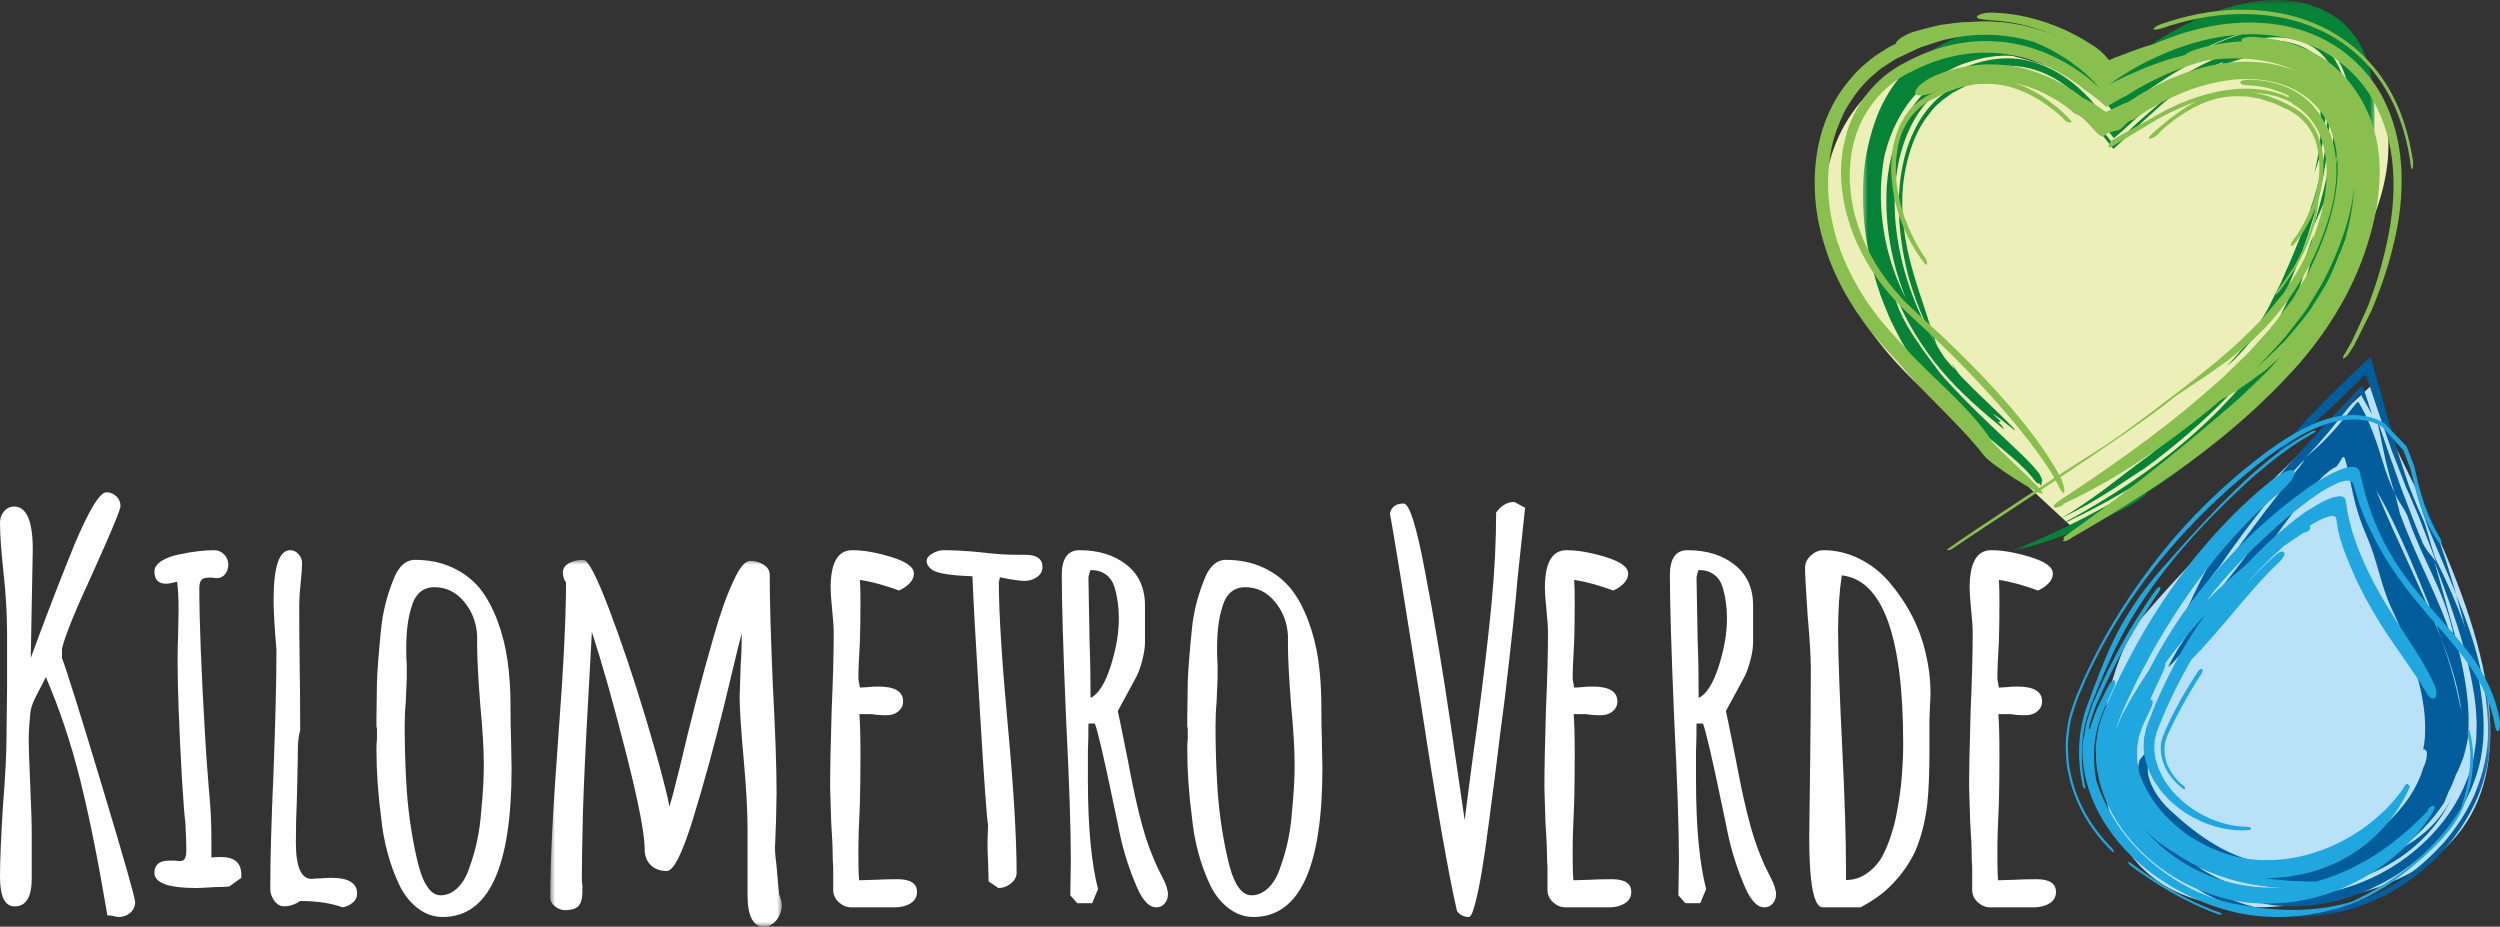 <?xml version="1.0" encoding="UTF-8"?>
<svg width="259px" height="96px" viewBox="0 0 259 96" version="1.1" xmlns="http://www.w3.org/2000/svg" xmlns:xlink="http://www.w3.org/1999/xlink">
    <rect x="0" y="0" width="259" height="96" fill="#333333" stroke="none"/>
    <title>Group</title>
    <defs>
        <polygon id="path-1" points="0 0 53 0 53 57 0 57"></polygon>
        <polygon id="path-3" points="0 0 33.849 0 33.849 24.214 0 24.214"></polygon>
        <polygon id="path-5" points="0 0 24 0 24 38 0 38"></polygon>
    </defs>
    <g id="Homepage" stroke="none" stroke-width="1" fill="none" fill-rule="evenodd">
        <g transform="translate(-222, -5410)" id="Group">
            <g transform="translate(222, 5410)">
                <g id="Group-5" transform="translate(189, 3)">
                    <path d="M11.096,38.139 C-11.073,18.576 4.6,-0.772 18.114,2.448 C30.451,5.387 30.757,8.315 30.757,8.315 C30.757,8.315 35.363,-2.043 49.07,0.362 C60.701,2.405 69.05,21.837 26.199,52.099" id="Fill-1" fill="#EDEFB8"></path>
                    <path d="M57.001,36.618 C53.583,38.972 92.064,87.786 46.725,90.925 C23.292,92.546 27.543,67.351 33.037,60.849 C40.937,51.5 57.001,36.618 57.001,36.618" id="Fill-3" fill="#B9E2F9"></path>
                </g>
                <g id="Group-15" transform="translate(193, 0)">
                    <g id="Group-8">
                        <mask id="mask-2" fill="white">
                            <use xlink:href="#path-1"></use>
                        </mask>
                        <g id="Clip-7"></g>
                        <path d="M32.51,6.758 C35.134,5.058 37.947,3.699 40.834,3.159 C42.788,2.859 44.861,2.982 46.498,3.893 C48.172,4.751 49.239,6.424 49.815,8.22 C50.377,10.036 50.482,11.967 50.436,13.727 C50.436,14.609 50.348,15.458 50.313,16.263 C50.239,17.06 50.17,17.815 50.104,18.528 C50.447,16.656 50.751,14.75 50.727,12.836 C50.721,10.935 50.475,9.011 49.763,7.315 C49.078,5.605 47.783,4.269 46.184,3.567 C44.558,2.907 42.683,2.812 40.834,3.159 C42.606,2.893 43.589,3.057 43.941,3.088 C44.295,3.125 44.035,3.088 43.268,2.994 C42.493,2.976 41.177,2.976 39.482,3.419 C37.792,3.846 35.749,4.695 33.614,6.009 C33.439,6.164 33.012,6.411 32.51,6.758 M30.425,8.754 L29.935,9.063 L29.365,9.484 L28.252,10.291 C27.52,10.823 26.811,11.415 26.15,11.875 L26.081,11.823 C25.698,11.297 25.293,10.788 24.878,10.299 C24.615,9.965 24.316,9.678 24.011,9.375 C23.861,9.218 23.703,9.086 23.521,8.944 C23.374,8.832 23.224,8.718 23.075,8.603 C20.932,6.614 18.156,5.184 15.112,5.142 C16.625,5.353 18.089,5.75 19.471,6.516 C20.156,6.901 20.843,7.316 21.507,7.823 C21.853,8.047 22.163,8.35 22.501,8.615 C22.673,8.745 22.829,8.899 22.992,9.05 C23.185,9.228 23.377,9.407 23.573,9.586 L22.828,8.934 C22.616,8.736 22.375,8.584 22.153,8.405 C21.712,8.039 21.222,7.769 20.757,7.453 C19.79,6.916 18.799,6.426 17.752,6.163 C15.675,5.571 13.454,5.658 11.352,6.301 C10.839,6.49 10.287,6.608 9.79,6.858 L8.286,7.593 C7.776,7.832 7.339,8.203 6.851,8.512 C6.397,8.86 5.995,9.279 5.555,9.673 C3.948,11.388 2.855,13.633 2.259,16.027 C1.666,18.955 1.749,22.027 2.359,25.021 C2.816,27.126 3.528,29.116 4.46,30.947 C2.965,27.281 2.247,23.296 2.466,19.392 C2.597,17.44 3.007,15.514 3.716,13.733 C4.424,11.956 5.478,10.318 6.881,9.123 C9.734,6.876 13.398,5.561 16.735,6.203 C18.397,6.526 19.946,7.265 21.316,8.273 C21.666,8.505 21.978,8.813 22.31,9.074 C22.629,9.375 22.89,9.594 23.405,10.138 C24.288,11.105 25.183,12.249 26.024,13.372 L26.124,13.372 L26.238,13.27 L26.468,13.064 L26.93,12.649 L27.866,11.809 C28.51,11.21 29.085,10.776 29.711,10.239 L30.174,9.85 L30.403,9.66 L30.577,9.539 L31.268,9.049 C31.724,8.713 32.197,8.408 32.672,8.116 C34.563,6.924 36.554,5.94 38.567,5.314 C40.563,4.674 42.626,4.483 44.281,4.879 C45.123,5.056 45.799,5.438 46.359,5.916 C46.904,6.411 47.388,6.987 47.694,7.792 C47.242,6.459 46.456,5.454 45.185,4.869 C43.943,4.233 42.257,4.138 40.565,4.356 C37.134,4.84 33.635,6.535 30.425,8.754 M17.475,49.373 C16.941,48.731 16.184,48.01 15.361,47.298 C14.492,46.564 13.642,45.845 12.8,45.132 C11.047,43.657 9.26,42.119 7.546,40.304 C6.896,39.578 6.27,38.837 5.698,38.037 C5.119,37.252 4.662,36.447 4.158,35.653 C3.691,34.84 3.283,33.993 2.86,33.164 C2.503,32.295 2.121,31.441 1.81,30.552 C0.589,26.992 -0.154,23.172 0.027,18.952 C0.094,16.866 0.516,14.827 1.162,12.862 C1.804,10.894 2.872,8.989 4.37,7.357 L4.959,6.761 C5.172,6.581 5.402,6.413 5.623,6.238 C6.07,5.904 6.529,5.519 6.975,5.303 C7.887,4.812 8.734,4.238 9.767,3.89 C11.703,3.024 13.997,2.628 16.253,2.78 C18.522,2.928 20.737,3.706 22.643,4.864 C23.124,5.151 23.596,5.451 24.033,5.795 C24.254,5.963 24.487,6.119 24.698,6.3 L25.274,6.792 C25.578,7.074 25.897,7.397 26.166,7.74 C26.185,7.769 26.207,7.803 26.23,7.842 C26.26,7.94 26.312,7.832 26.359,7.814 C26.41,7.774 26.463,7.731 26.517,7.685 C26.626,7.59 26.744,7.479 26.841,7.361 C27.04,7.122 27.251,6.806 27.072,6.616 C27.703,6.155 28.332,5.695 28.957,5.238 C29.793,4.658 30.633,4.092 31.514,3.588 C33.253,2.551 35.089,1.673 37.034,1.028 C38.973,0.386 41.028,-0.045 43.194,0.004 C45.34,0.023 47.678,0.718 49.563,2.227 C51.137,3.519 52.106,5.45 52.529,7.292 C52.968,9.154 52.988,10.96 53,12.688 C53.003,15.5 52.388,18.17 51.563,20.671 C50.719,23.174 49.726,25.564 48.735,27.932 C48.557,28.637 48.137,30.146 47.862,30.68 C46.031,33.78 44.246,36.829 42.088,39.457 C39.992,42.141 37.728,44.664 35.148,46.831 C33.115,48.526 31.481,49.757 29.337,51.057 C29.268,51.394 28.738,51.682 28.157,52.102 C27.332,52.588 24.546,54.009 21.759,55.087 C18.977,56.198 16.228,56.981 15.663,57 C15.553,56.997 16.74,56.547 18.469,55.776 C20.211,55.006 22.529,53.899 24.779,52.641 C27.044,51.417 29.218,50.01 30.805,48.933 C32.362,47.8 33.35,47.031 33.237,47.026 C32.993,47.092 30.221,49.115 27.194,50.862 C24.188,52.643 20.962,54.188 20.407,54.38 C31.278,48.59 36.759,42.856 39.585,39.496 C42.356,36.026 42.769,34.891 42.331,35.547 C42.21,35.703 42.05,35.982 41.789,36.318 C41.527,36.65 41.2,37.063 40.82,37.544 C40.432,38.015 40.041,38.602 39.521,39.159 C39.01,39.725 38.455,40.339 37.87,40.988 C35.461,43.524 32.24,46.297 29.235,48.487 C27.276,49.696 24.634,51.732 20.577,53.666 C21.745,53.009 23.435,51.856 24.933,50.757 C26.421,49.621 27.763,48.597 28.248,48.226 C28.833,47.792 29.337,47.42 29.78,47.09 C30.196,46.739 30.558,46.434 30.883,46.158 C31.516,45.6 32.016,45.197 32.497,44.729 C32.984,44.267 33.497,43.804 34.216,43.207 C34.937,42.612 35.787,41.791 37.042,40.728 C38.998,38.87 41.382,36.035 43.115,32.956 C44.731,29.88 45.91,26.476 46.678,24.314 C46.434,25.511 45.98,27.521 45.286,29.617 C44.58,31.673 43.611,33.787 42.484,35.182 C43.074,34.416 43.648,33.756 44.029,33.067 C44.414,32.378 44.739,31.746 45.024,31.151 C45.608,29.976 45.871,28.833 46.217,27.752 C46.778,25.527 47.408,23.303 48.539,19.489 C48.715,18.771 48.91,17.928 48.984,17.01 C49.233,16.166 49.395,15.364 49.588,14.353 C49.737,12.772 49.771,11.226 49.511,9.816 C49.255,8.413 48.765,7.145 48.021,6.184 C46.566,4.232 44.044,3.587 41.188,3.982 C41.672,3.925 42.011,4.127 42.479,4.166 C44.849,4.306 46.514,5.056 47.666,6.547 C48.838,8.044 49.4,10.492 49.159,13.245 C49.123,13.509 49.121,13.8 49.128,14.108 C49.114,14.421 49.114,14.748 49.117,15.082 C49.142,15.746 49.103,16.434 48.984,17.01 C48.516,19.36 47.643,21.351 46.704,23.411 C47.345,21.243 47.987,18.895 48.411,16.529 C48.833,14.172 49.012,11.752 48.63,9.73 C48.42,8.907 47.899,8.055 47.5,7.687 C48.189,9.052 48.383,11.005 48.294,13.015 C48.248,14.782 48.009,16.792 47.566,18.856 C47.389,19.892 47.073,20.934 46.825,21.981 C46.498,23.017 46.232,24.066 45.855,25.074 C45.495,26.087 45.149,27.089 44.735,28.034 C44.34,28.991 43.951,29.923 43.494,30.689 C43.035,31.475 42.673,32.267 42.159,32.903 C41.661,33.548 41.175,34.13 40.712,34.635 C40.628,34.775 40.578,34.939 40.387,35.211 C40.312,35.255 40.224,35.329 40.133,35.419 C39.79,35.83 39.405,36.276 38.998,36.713 C38.792,36.924 38.582,37.139 38.371,37.356 C38.142,37.553 37.903,37.737 37.668,37.911 C38.408,37.25 38.998,36.467 39.662,35.743 C40.235,34.963 40.694,34.101 41.197,33.261 C41.441,32.836 41.72,32.43 41.952,31.996 L42.601,30.67 L43.279,29.347 L43.916,27.876 C44.364,26.897 44.761,25.9 45.165,24.9 C45.969,22.899 46.683,20.857 47.204,18.815 C47.749,16.774 48.078,14.717 48.065,12.81 C48.046,11.962 48.076,10.891 48.007,9.867 C47.904,8.87 47.661,7.952 47.292,7.439 C46.772,6.676 46.174,6.156 45.42,5.8 C44.667,5.441 43.709,5.259 42.633,5.271 C40.47,5.279 37.977,6.042 35.646,7.145 C34.237,7.828 32.855,8.65 31.536,9.604 L31.038,9.955 L30.788,10.133 L30.431,10.434 L28.979,11.672 C28.021,12.464 26.934,13.59 25.989,14.308 C24.875,12.869 23.748,11.385 22.526,10.176 C21.846,9.481 21.086,8.929 20.308,8.4 C18.729,7.389 16.948,6.821 15.098,6.81 C14.639,6.848 14.166,6.8 13.703,6.898 L12.304,7.179 C11.395,7.511 10.452,7.803 9.586,8.333 C7.784,9.215 6.371,10.588 5.333,12.385 C3.284,15.982 2.904,20.594 3.61,24.891 C4.311,29.238 6.026,33.412 8.509,37.14 C8.836,37.515 9.163,37.891 9.487,38.26 C9.388,38.057 9.291,37.86 9.195,37.665 C9.457,38.052 9.718,38.442 10.002,38.808 C11.869,40.792 13.856,42.53 15.648,44.396 C16.339,45.217 14.205,43.235 13.446,42.862 L14.306,43.677 C14.306,43.677 14.148,43.701 13.983,43.725 C14.368,43.975 14.48,44.259 14.67,44.53 C12.454,42.711 10.146,40.765 8.135,38.384 C6.097,35.977 4.511,33.319 3.278,30.413 C3.278,31.202 4.109,32.895 4.535,33.669 C5.599,35.461 6.84,37.121 8.001,38.666 C9.743,40.668 11.614,42.517 13.443,44.242 C14.331,45.08 15.215,45.918 16.088,46.743 C16.915,47.54 17.702,48.326 18.214,48.989 C18.323,49.131 18.345,49.242 18.414,49.365 C18.475,49.484 18.542,49.605 18.536,49.683 C18.539,49.762 18.596,49.867 18.566,49.905 L18.524,49.946 C18.524,49.946 18.492,49.963 18.532,49.954 C18.616,49.931 18.702,49.91 18.788,49.894 C18.214,50.052 18.63,49.939 18.502,49.975 L18.502,49.976 L18.502,49.98 L18.503,49.986 L18.503,49.997 L18.505,50.022 L18.507,50.065 C18.507,50.092 18.507,50.117 18.505,50.141 C18.503,50.183 18.497,50.217 18.488,50.239 C18.469,50.283 18.441,50.285 18.399,50.251 C18.359,50.217 18.311,50.147 18.256,50.05 L18.253,50.046 L18.251,50.043 C19.327,49.745 18.549,49.96 18.788,49.894 L18.787,49.894 L18.771,49.897 L18.735,49.905 L18.662,49.921 L18.507,49.962 C18.399,49.992 18.284,50.033 18.168,50.081 C18.154,50.155 18.023,50.054 17.962,49.962 C17.799,49.807 17.691,49.628 17.475,49.373" id="Fill-6" fill="#078337" mask="url(#mask-2)"></path>
                    </g>
                    <path d="M4.063,25.523 C4.601,29.111 5.906,32.683 7.717,35.953 C7.226,34.557 6.834,33.351 6.338,31.778 C5.626,29.689 4.918,27.503 4.487,25.238 C4.075,22.975 3.93,20.642 4.245,18.485 C4.609,15.998 5.432,13.585 6.864,11.807 C7.521,10.863 8.416,10.213 9.293,9.613 L10.863,8.795 C11.387,8.548 11.932,8.408 12.455,8.196 C14.594,7.514 16.707,7.722 18.657,8.556 C19.626,9.008 20.574,9.576 21.443,10.319 L22.211,11.005 C22.651,11.423 23.053,11.936 23.479,12.401 C24.312,13.38 25.165,14.449 25.946,15.427 C26.755,14.735 27.619,13.862 28.466,13.075 C29.295,12.297 30.034,11.662 30.831,10.937 L31.125,10.674 C31.212,10.597 31.253,10.574 31.319,10.521 L31.68,10.247 L32.402,9.695 C32.889,9.336 33.393,9.014 33.884,8.667 C34.419,8.364 35.582,7.69 36.421,7.148 C34.905,7.829 33.446,8.742 32.037,9.724 L30.971,10.5 L29.344,11.916 C28.298,12.786 27.037,14.086 25.964,14.964 C25.055,13.818 24.088,12.539 23.13,11.482 C22.889,11.212 22.657,10.928 22.404,10.694 L22.107,10.426 L21.913,10.242 C21.659,9.989 21.371,9.795 21.103,9.563 C19.997,8.706 18.784,8.066 17.515,7.695 C14.979,6.892 12.157,7.514 9.565,8.966 C7.02,10.228 5.307,12.817 4.43,15.838 C3.576,18.864 3.527,22.229 4.063,25.523" id="Fill-9" fill="#078337"></path>
                    <path d="M47.383,11.478 C47.56,13.474 47.315,15.768 46.763,17.915 C47.517,16.023 47.991,13.311 47.897,11.343 C47.801,9.967 47.499,8.721 47.013,7.823 C46.517,6.924 45.94,6.339 45.085,5.989 C45.901,6.447 46.354,7.092 46.742,7.983 C47.12,8.881 47.339,10.094 47.383,11.478" id="Fill-11" fill="#078337"></path>
                    <path d="M36.421,7.148 C36.975,6.898 37.535,6.667 38.097,6.462 C40.654,5.525 43.399,5.231 45.085,5.988 C44.245,5.498 43.021,5.223 41.65,5.273 C40.279,5.317 38.792,5.651 37.319,6.186 C37.43,6.438 37.006,6.769 36.421,7.148" id="Fill-13" fill="#078337"></path>
                </g>
                <g id="Group-25" transform="translate(220, 37)">
                    <path d="M35.067,37.184 C34.789,34.627 34.054,32.248 33.229,29.996 C32.185,26.893 30.916,23.771 29.703,20.957 C28.47,18.127 27.332,15.687 26.171,13.798 C27.281,16.505 28.455,19.044 29.683,21.725 C30.897,24.389 32.153,27.101 33.229,29.996 C32.273,27.223 32.09,26.869 32.535,28.093 C32.944,29.329 34.088,32.13 34.868,36.114 C34.954,36.285 34.996,36.692 35.067,37.184 M35.667,39.53 C35.548,40.196 35.395,40.855 35.201,41.479 C34.946,42.088 34.755,42.705 34.43,43.271 C34.266,43.69 34.111,44.108 33.933,44.517 C33.662,44.997 33.453,45.545 33.236,46.119 C31.943,48.107 30.301,49.739 28.495,51.057 C30.505,49.997 32.566,48.428 33.996,45.683 C32.276,49.292 29.375,51.694 26.365,53.148 C24.846,53.871 23.284,54.392 21.698,54.657 C20.129,54.976 18.537,55.006 16.991,54.925 C15.121,54.978 13.269,54.628 11.433,54.1 C11.107,54.01 10.782,53.923 10.461,53.834 L9.515,53.506 C8.873,53.322 8.278,53.03 7.661,52.789 C11.187,55.074 15.511,56.238 19.924,55.649 C24.32,55.076 28.703,52.931 32.038,49.368 C33.695,47.582 35.1,45.413 35.9,42.854 C36.069,42.205 36.301,41.565 36.368,40.873 C36.476,40.19 36.571,39.493 36.563,38.837 L36.583,37.829 L36.523,36.85 C36.493,36.185 36.411,35.551 36.314,34.917 C35.514,29.858 33.773,25.422 32.175,21.071 C32.963,23.997 33.859,26.89 34.611,29.91 C35.356,32.906 35.979,36.142 35.667,39.53 M2.581,42.081 C2.198,43.424 3.25,45.593 5.053,47.136 C6.407,48.401 7.896,49.587 9.57,50.568 C11.239,51.539 13.129,52.31 15.191,52.502 C17.239,52.719 19.209,52.39 21.164,51.654 C23.208,51.109 25.297,50.01 27.088,48.428 C28.883,46.863 30.399,44.778 31.071,42.484 C31.122,42.365 31.213,42.19 31.284,41.992 C31.334,41.791 31.385,41.568 31.412,41.36 C31.478,40.943 31.393,40.604 31.043,40.635 C31.473,38.597 31.208,35.953 30.517,33.406 C29.842,30.831 28.839,28.265 27.64,25.768 C26.693,23.642 26.273,21.147 25.365,18.958 C23.579,14.901 23.669,12.918 22.913,10.436 C22.883,10.406 22.848,10.382 22.807,10.358 L22.743,10.328 C22.711,10.354 22.659,10.453 22.618,10.512 C22.535,10.643 22.449,10.778 22.369,10.905 C22.213,11.145 22.088,11.327 22.022,11.363 C21.549,11.565 20.973,12.031 20.446,12.561 C20.182,12.829 19.928,13.113 19.695,13.397 L19.338,13.847 L18.766,14.542 C17.265,16.414 15.909,18.367 14.492,20.262 C13.337,21.714 12.512,22.888 11.364,24.206 C11.485,24.527 11.173,24.813 10.939,25.265 C10.524,25.781 9.023,27.341 7.622,28.865 C6.229,30.389 4.995,31.893 4.651,32.073 C4.566,32.117 4.976,31.378 5.632,30.238 C5.995,29.678 6.423,29.02 6.882,28.311 C7.375,27.614 7.904,26.871 8.432,26.124 C10.606,23.162 13.036,20.327 12.817,20.303 C12.632,20.364 10.991,22.206 9.41,24.167 C7.826,26.125 6.339,28.213 6.082,28.536 C8.276,24.698 10.442,21.701 12.173,19.307 C13.93,16.924 15.303,15.134 16.317,13.834 C18.277,11.296 19.094,10.304 18.57,10.796 C18.348,11.002 17.762,11.632 17.182,12.301 C16.575,12.99 15.83,13.894 15.001,14.902 C13.355,16.93 11.455,19.454 9.914,21.738 C8.76,22.993 7.59,25.19 5.705,27.856 C6.599,26.122 8.289,22.284 8.895,21.54 C11.398,17.9 10.647,18.096 14.109,14.477 C14.692,13.87 15.35,13.162 16.03,12.377 C16.377,11.98 16.738,11.567 17.108,11.145 C17.586,10.614 18.073,10.074 18.562,9.526 C19.561,8.409 20.627,7.261 21.695,6.121 C22.243,5.542 22.778,4.976 23.295,4.429 C23.562,4.15 23.825,3.876 24.081,3.608 C24.335,3.358 24.628,2.981 24.783,3.036 C25.155,4.154 25.48,5.132 25.754,5.956 C25.453,5.422 25.037,4.679 24.565,3.845 C24.404,3.79 24.065,4.324 23.798,4.623 C23.527,4.959 23.249,5.301 22.969,5.647 C22.443,6.287 21.913,6.935 21.399,7.563 C20.403,8.763 19.536,9.757 18.755,10.47 C20.078,9.388 20.981,8.5 21.844,7.523 C22.273,7.039 22.686,6.54 23.109,6.017 L23.753,5.215 C23.969,4.951 24.226,4.566 24.344,4.665 C24.715,5.285 25.12,6.03 25.582,7.17 C25.822,7.742 26.073,8.412 26.334,9.198 C26.584,9.987 26.854,10.836 27.157,11.796 C27.279,12.158 27.425,12.541 27.591,12.947 C27.747,13.324 27.96,13.863 28.113,14.113 C28.275,14.766 28.429,15.383 28.621,16.156 C30.304,20.824 32.545,24.601 34.132,29.446 C33.963,29.043 34.188,28.65 34.067,28.223 C33.049,23.912 30.936,20.912 29.505,16.711 C29.274,15.886 28.424,14.959 28.113,14.113 L27.993,13.78 L27.851,13.331 C27.764,13.028 27.676,12.728 27.591,12.429 C27.423,11.83 27.274,11.226 27.125,10.611 L26.256,6.448 C26.707,7.614 27.154,9.049 27.624,10.369 C27.859,11.023 28.096,11.684 28.334,12.352 L28.689,13.369 L28.832,13.761 L28.959,14.087 C29.623,15.831 30.292,17.612 31.019,19.303 C31.341,19.991 31.999,20.713 32.391,21.194 C31.781,19.617 31.169,18.036 30.555,16.447 C30.222,15.672 29.872,14.862 29.512,14.025 L29.231,13.403 C29.099,13.061 28.965,12.714 28.831,12.366 C28.563,11.674 28.29,10.976 28.017,10.275 C27.742,9.624 27.487,8.82 27.23,8.081 C26.977,7.349 26.725,6.615 26.474,5.889 C26.01,4.506 25.554,3.14 25.111,1.82 C25.03,1.864 24.956,1.885 24.871,1.944 L24.578,2.236 L24.003,2.807 C23.629,3.176 23.262,3.538 22.901,3.894 C22.183,4.597 21.5,5.245 20.843,5.854 C19.529,7.065 18.334,8.115 17.18,8.974 C17.051,9.14 16.92,9.304 16.656,9.635 C16.563,9.677 16.447,9.758 16.327,9.861 C16.137,10.052 15.939,10.25 15.734,10.457 C15.568,10.616 15.394,10.775 15.215,10.931 C14.852,11.241 14.471,11.546 14.072,11.799 L15.768,10.166 C15.83,10.064 16.071,9.783 16.223,9.591 L16.758,8.955 L17.888,7.665 C18.665,6.787 19.485,5.922 20.332,5.061 C21.179,4.188 22.047,3.343 22.934,2.481 L24.273,1.195 L24.953,0.55 L25.295,0.226 C25.404,0.131 25.501,0.076 25.603,0 C26.064,1.638 26.528,3.29 26.995,4.944 L27.711,7.487 C27.949,8.331 28.187,9.224 28.44,9.937 L29.192,12.202 L29.564,13.301 L29.815,13.944 C30.155,14.803 30.498,15.653 30.887,16.487 C31.533,17.757 31.914,20.195 32.612,21.49 C34.509,25.333 36.288,29.639 36.995,34.549 C37.322,36.754 37.489,39.09 37.006,41.596 C36.514,44.008 35.485,46.134 34.218,47.959 C31.664,51.611 28.145,54.175 24.343,55.613 C22.453,56.355 20.46,56.758 18.493,56.857 C17.513,56.949 16.529,56.847 15.568,56.795 C14.606,56.626 13.657,56.511 12.745,56.209 C11.821,55.988 10.949,55.587 10.083,55.248 C9.243,54.814 8.404,54.425 7.636,53.895 C6.077,52.905 4.66,51.721 3.509,50.356 C3.25,50.154 2.988,49.955 2.769,49.718 C2.824,49.869 2.871,50.024 2.93,50.169 C2.75,49.904 2.586,49.63 2.42,49.365 C1.167,48.092 0.207,46.507 3.59511452e-05,44.863 C-0.005,44.168 0.432,45.937 0.947,46.241 C0.765,45.915 0.718,45.554 0.7,45.561 C0.7,45.561 0.857,45.553 1.016,45.545 C0.85,45.335 0.947,45.114 0.97,44.908 C2.248,47.936 5.314,50.549 8.649,52.083 C8.538,51.802 8.231,51.573 7.901,51.369 C7.585,51.135 7.24,50.938 7.033,50.783 C5.949,50.258 4.943,49.568 4.215,48.751 C3.1,47.751 2.264,46.447 1.833,45.177 C1.374,43.896 1.417,42.747 1.617,41.893 C1.655,41.727 1.773,41.583 1.885,41.45 L2.185,41.073 C2.304,40.907 2.386,40.889 2.434,40.974 C2.46,41.016 2.477,41.084 2.485,41.173 C2.51,41.226 2.541,41.274 2.562,41.333 C2.679,41.568 2.601,41.823 2.581,42.081" id="Fill-16" fill="#035D9C"></path>
                    <g id="Group-20" transform="translate(4.151, 33.786)">
                        <mask id="mask-4" fill="white">
                            <use xlink:href="#path-3"></use>
                        </mask>
                        <g id="Clip-19"></g>
                        <path d="M6.195,22.038 C3.808,20.81 1.637,19.212 0,17.262 C0.49,18.181 0.945,19.07 1.803,19.952 C4.185,22.298 7.829,23.463 11.359,24.023 C16.497,24.804 22.184,23.177 26.633,19.538 C28.857,17.715 30.825,15.388 32.196,12.519 C32.904,11.101 33.374,9.497 33.675,7.828 C33.895,6.091 33.912,4.409 33.694,2.874 C33.686,2.233 33.467,0.929 33.136,0 C33.461,1.853 33.682,3.791 33.593,5.831 C33.455,7.981 32.894,9.978 32.106,11.767 C31.284,13.542 30.219,15.092 29.045,16.484 C27.816,17.817 26.529,19.053 25.071,20.014 C22.235,22.034 18.948,23.213 15.665,23.617 C12.362,24.013 9.047,23.365 6.195,22.038" id="Fill-18" fill="#035D9C" mask="url(#mask-4)"></path>
                    </g>
                    <path d="M32.083,17.269 C31.706,16.431 31.305,15.592 30.964,14.758 C30.797,14.335 30.628,13.92 30.464,13.505 L30.346,13.194 C30.303,13.079 30.28,13.028 30.205,12.789 C30.078,12.393 29.953,11.999 29.828,11.607 C29.967,12.226 30.112,12.872 30.261,13.54 C30.365,13.986 30.489,14.447 30.623,14.91 C30.89,15.839 31.236,16.772 31.531,17.604 C32.491,19.909 33.506,22.225 34.462,24.605 C33.755,22.118 32.982,19.692 32.083,17.269" id="Fill-21" fill="#035D9C"></path>
                    <path d="M37.287,33.785 C37.166,33.211 37.046,32.636 36.923,32.053 C36.314,29.427 35.411,26.982 34.461,24.605 C35.203,27.232 35.892,29.923 36.432,32.824 C36.738,32.727 37.033,33.162 37.287,33.785" id="Fill-23" fill="#035D9C"></path>
                </g>
                <g id="Group-38" transform="translate(214, 43)" fill="#20A7DF">
                    <path d="M11.401,45.424 C10.827,45.088 10.269,44.711 9.717,44.316 C9.217,43.875 8.66,43.465 8.209,42.962 C11.629,46.995 17.08,49.329 22.428,48.901 C18.514,48.905 14.586,47.574 11.401,45.424 M37.288,28.623 C35.82,26.151 33.708,23.536 31.921,20.474 C31.021,18.949 30.187,17.334 29.488,15.645 L28.978,14.369 C28.888,14.158 28.814,13.941 28.743,13.723 L28.59,13.266 C28.468,12.912 28.385,12.628 28.313,12.292 C28.218,11.935 28.158,11.562 28.102,11.173 C28.058,10.984 28.076,10.766 27.978,10.59 C27.849,10.422 27.62,10.44 27.444,10.469 C26.702,10.621 26.029,11.017 25.309,11.457 C25.324,11.498 25.337,11.542 25.34,11.592 C25.343,11.819 25.236,12.004 25.069,12.053 L24.706,12.186 L24.597,12.237 L24.419,12.351 L24.056,12.584 C23.578,12.901 23.096,13.222 22.624,13.561 C21.03,14.969 19.537,16.501 18.16,18.113 C19.28,16.837 20.471,15.629 21.735,14.526 C22.095,14.176 22.519,14.037 22.637,14.223 C22.754,14.397 22.555,14.82 22.186,15.178 C18.906,18.258 16.018,22.38 13.059,25.299 C11.752,27.532 10.628,29.836 9.697,32.177 L9.521,32.616 L9.434,32.834 L9.4,32.991 C9.359,33.195 9.313,33.394 9.261,33.588 C9.184,33.774 9.227,33.997 9.205,34.195 C9.212,34.401 9.153,34.59 9.196,34.8 C9.274,35.218 9.266,35.615 9.437,36.032 C9.509,36.238 9.54,36.439 9.63,36.642 L9.919,37.245 C10.69,38.846 12.159,40.248 13.772,41.194 C15.396,42.149 17.216,42.651 18.86,42.658 C18.993,42.649 19.128,42.709 19.173,42.801 C19.238,42.886 19.192,42.974 19.069,42.987 C17.289,43.163 15.201,42.75 13.286,41.725 C12.307,41.232 11.443,40.543 10.622,39.772 C10.282,39.359 9.831,38.961 9.561,38.494 C9.41,38.266 9.238,38.039 9.093,37.801 L8.728,37.066 C8.3,36.074 7.99,34.988 8.1,33.92 L8.106,33.508 C8.131,33.376 8.168,33.246 8.198,33.114 C8.268,32.842 8.299,32.595 8.395,32.284 C8.649,31.619 8.892,30.947 9.173,30.284 C10.272,27.628 11.621,25.017 13.215,22.515 C13.614,21.911 14.003,21.303 14.427,20.724 C12.992,22.26 11.621,23.912 10.331,25.702 C10.336,25.962 10.238,26.322 10.04,26.699 C9.597,27.628 9.155,28.552 8.756,29.495 C8.813,29.474 8.867,29.473 8.913,29.492 C9.081,29.578 9.042,29.977 8.835,30.381 L8.015,32.119 C7.897,32.396 7.842,32.627 7.747,32.881 C7.663,33.13 7.552,33.371 7.538,33.639 L7.415,34.42 C7.375,34.681 7.417,34.952 7.407,35.218 C7.365,35.751 7.515,36.291 7.582,36.833 C7.595,36.884 7.6,36.934 7.6,36.984 C8.031,38.296 8.728,39.531 9.593,40.655 C10.488,41.768 11.575,42.726 12.738,43.564 C15.138,45.144 17.931,46.127 20.692,46.104 C26.323,46.189 32.008,43.012 35.036,38.596 C35.074,38.444 35.221,38.268 35.343,38.219 C35.48,38.158 35.559,38.227 35.521,38.381 C35.583,38.414 35.698,38.438 35.676,38.485 C34.064,42.222 30.711,45.757 25.835,47.223 C25.005,47.511 24.138,47.621 23.277,47.801 C22.41,47.869 21.529,48.017 20.667,47.957 C21.554,48.152 22.459,48.149 23.344,48.265 C24.22,48.257 25.105,48.366 25.94,48.325 C30.606,47.068 34.535,44.175 37.633,40.883 L37.427,40.965 C37.656,40.639 37.983,40.408 38.131,40.492 C38.296,40.548 38.211,40.894 37.974,41.242 C35.662,44.946 31.887,47.926 27.413,49.503 C25.164,50.284 22.761,50.677 20.273,50.605 C17.782,50.528 15.301,49.91 13.047,48.846 C10.793,47.781 8.745,46.29 7.077,44.425 C5.416,42.563 4.069,40.338 3.451,37.767 C3.343,37.113 3.188,36.467 3.147,35.796 C3.155,35.119 3.062,34.442 3.186,33.758 C3.299,33.078 3.345,32.38 3.608,31.725 L3.949,30.73 C4.07,30.38 4.183,30.189 4.299,29.912 C5.215,27.847 6.221,25.815 7.32,23.825 C9.063,20.661 11.067,17.659 13.33,14.84 C14.465,13.434 15.662,12.073 16.938,10.766 C17.573,10.112 18.232,9.474 18.911,8.85 C19.61,8.215 20.177,7.695 21.309,6.796 C22.511,5.803 23.632,5.454 23.72,5.888 C23.806,6.328 23.063,7.258 22.101,8.079 C21.231,8.797 20.656,9.336 20.004,9.955 C19.367,10.563 18.749,11.185 18.153,11.825 C16.956,13.098 15.831,14.422 14.76,15.783 C12.631,18.516 10.736,21.406 9.034,24.419 C8.299,25.753 7.584,27.091 6.937,28.455 C6.281,29.828 5.635,31.12 5.169,32.71 C5.403,32.136 5.609,31.513 5.888,30.997 L6.736,29.456 C7.325,28.441 7.948,27.447 8.604,26.481 C10.221,23.315 12.191,20.251 14.553,17.394 C17.22,14.176 20.179,11.327 23.365,8.823 C24.971,7.621 26.559,6.43 28.465,5.651 C28.935,5.469 29.463,5.303 29.979,5.399 C30.549,5.553 30.508,6.184 30.644,6.616 C30.867,7.561 31.092,8.517 31.446,9.477 C31.599,9.911 31.74,10.366 31.923,10.822 C33.551,14.949 35.877,17.831 38.363,20.609 C39.605,22.009 40.895,23.392 42.12,25.093 C43.329,26.78 44.497,28.923 44.952,31.541 C45.039,31.997 45.005,32.514 44.871,32.693 C44.739,32.845 44.577,32.702 44.493,32.242 C44.072,29.773 42.994,27.633 41.803,25.917 C40.606,24.179 39.297,22.744 38.043,21.292 C36.785,19.843 35.554,18.378 34.411,16.765 C33.866,15.95 33.28,15.125 32.794,14.232 C32.272,13.37 31.785,12.373 31.389,11.547 C31.131,11.052 30.952,10.56 30.762,10.093 C30.425,9.307 30.203,8.544 29.992,7.794 C29.855,7.455 29.902,6.954 29.433,6.823 C29.001,6.718 28.55,6.903 28.155,7.059 C26.549,7.769 25.257,8.792 23.952,9.792 C23.628,10.057 23.312,10.299 22.982,10.587 C22.598,10.91 22.217,11.237 21.843,11.575 C21.087,12.241 20.352,12.939 19.621,13.646 C18.168,15.068 16.762,16.569 15.424,18.156 C15.041,18.626 14.664,19.091 14.289,19.556 C15.68,18.132 17.135,16.801 18.63,15.576 C20.832,13.195 23.8,10.632 25.402,9.684 C26.363,9.116 27.3,8.506 28.391,8.405 C28.654,8.383 28.981,8.525 29.007,8.833 L29.143,9.658 C29.226,10.203 29.331,10.733 29.471,11.25 C29.576,11.673 29.684,12.098 29.834,12.513 C29.948,12.848 30.235,13.728 30.541,14.405 C30.838,15.115 31.134,15.824 31.49,16.501 C32.156,17.874 32.922,19.185 33.71,20.449 C35.276,22.991 37.017,25.332 38.151,27.836 C38.447,28.453 38.513,29.119 38.236,29.318 C37.988,29.515 37.591,29.198 37.288,28.623" id="Fill-26"></path>
                    <path d="M15.936,51.525 C12.504,50.319 9.42,48.404 6.707,46.367 C6.576,46.271 6.465,46.24 6.478,46.339 C6.491,46.439 6.605,46.592 6.756,46.71 C9.407,48.644 12.457,50.508 15.766,51.702 C15.968,51.767 16.145,51.781 16.177,51.723 C16.226,51.68 16.1,51.584 15.936,51.525" id="Fill-28"></path>
                    <path d="M4.767,44.831 C2.753,42.794 1.061,40.101 0.445,36.748 C0.255,35.931 0.273,35.024 0.229,34.15 C0.275,33.261 0.383,32.34 0.574,31.443 C0.701,30.997 0.84,30.55 0.989,30.106 L1.217,29.439 C1.297,29.218 1.343,29.131 1.408,28.971 L2.156,27.25 C4.247,22.69 7.04,18.325 10.399,14.329 C11.762,12.702 13.197,11.162 14.701,9.69 C15.457,8.956 16.227,8.236 17.017,7.534 L18.226,6.492 L18.909,5.919 C19.235,5.642 19.598,5.369 19.939,5.094 C22.688,2.916 25.702,1.027 28.425,0.587 C29.108,0.463 29.767,0.433 30.429,0.488 C31.069,0.524 31.814,0.688 32.445,1.03 C32.613,1.112 32.699,1.183 32.814,1.257 C32.92,1.338 33.01,1.467 33.108,1.571 L33.689,2.224 C34.083,2.655 34.478,3.089 34.877,3.522 C34.919,3.582 34.975,3.603 35.011,3.694 L35.114,3.97 L35.321,4.52 L35.739,5.62 C35.978,6.564 36.167,7.542 36.458,8.457 C36.603,8.906 36.726,9.402 36.897,9.811 L37.139,10.449 L37.252,10.738 L37.321,10.892 C37.703,11.701 38.148,12.461 38.645,13.161 C38.745,13.31 38.869,13.365 38.918,13.276 C38.974,13.174 38.929,12.992 38.827,12.826 C38.423,12.102 37.984,11.376 37.663,10.606 L37.201,9.384 L36.789,8.042 C36.527,7.143 36.334,6.203 36.109,5.289 L35.625,4.022 L35.385,3.389 C35.351,3.265 35.298,3.199 35.239,3.155 L35.078,2.988 L33.779,1.642 L33.137,0.959 C33.039,0.827 32.902,0.798 32.784,0.71 C32.619,0.63 32.469,0.543 32.275,0.469 C31.525,0.147 30.802,0.05 30.093,0.009 C28.67,-0.059 27.151,0.263 25.556,0.972 C23.967,1.685 22.35,2.685 20.776,3.84 C20.006,4.423 19.203,5.056 18.473,5.66 C17.963,6.088 17.563,6.415 17.122,6.808 C16.256,7.561 15.431,8.336 14.623,9.125 C13.012,10.704 11.506,12.353 10.118,14.074 C6.833,18.146 4.032,22.578 1.92,27.216 L1.162,28.963 C1.057,29.18 0.863,29.744 0.721,30.178 C0.571,30.637 0.43,31.097 0.303,31.556 C0.159,32.483 -0.009,33.432 0,34.34 C0.046,35.239 0.036,36.168 0.254,36.997 C0.931,40.42 2.697,43.143 4.783,45.181 C4.894,45.291 5,45.316 5.01,45.238 C4.991,45.129 4.876,44.939 4.767,44.831" id="Fill-30"></path>
                    <path d="M25.457,1.721 C23.418,2.751 21.402,4.281 19.555,5.909 C19.328,6.096 19.065,6.341 18.933,6.464 L18.511,6.854 L17.69,7.641 C17.141,8.166 16.617,8.701 16.089,9.236 C13.994,11.382 12.012,13.598 10.005,15.868 C7.834,18.318 6.039,20.949 4.655,23.983 C3.734,26.045 3.03,27.927 2.287,29.959 C1.235,32.692 1.178,35.628 1.764,38.357 C1.805,38.536 1.893,38.702 1.968,38.73 C2.029,38.723 2.045,38.588 2.006,38.41 C1.857,37.676 1.794,36.912 1.691,36.175 C1.691,35.409 1.66,34.648 1.72,33.884 C1.847,33.119 1.89,32.338 2.128,31.593 L2.486,30.471 L2.674,29.918 L2.834,29.522 C3.674,27.398 4.567,25.281 5.66,23.169 C7.702,19.25 10.345,15.737 13.282,12.489 C14.753,10.862 16.303,9.3 17.933,7.771 C18.337,7.386 18.752,7.008 19.171,6.629 C19.755,6.093 20.509,5.491 21.171,4.922 C22.569,3.819 24.019,2.781 25.504,1.968 C25.757,1.853 25.907,1.717 25.919,1.648 C25.901,1.578 25.684,1.616 25.457,1.721" id="Fill-32"></path>
                    <path d="M13.699,26.58 C12.886,27.809 12.102,29.098 11.408,30.435 C10.72,31.7 9.955,33.402 9.889,33.969 C9.766,34.811 9.955,35.717 10.334,36.556 C10.743,37.403 11.425,38.16 12.183,38.737 C12.27,38.793 12.34,38.764 12.357,38.682 C12.373,38.6 12.329,38.482 12.251,38.429 C11.467,37.874 10.978,37.121 10.57,36.328 C10.251,35.533 10.17,34.722 10.29,33.969 C10.357,33.792 10.413,33.613 10.462,33.426 C10.478,33.374 10.475,33.345 10.506,33.273 L10.62,33.026 L10.854,32.533 C11.158,31.871 11.491,31.224 11.836,30.581 C12.52,29.294 13.271,28.051 14.031,26.851 C14.179,26.62 14.232,26.381 14.147,26.299 C14.054,26.23 13.866,26.345 13.699,26.58" id="Fill-34"></path>
                    <path d="M17.949,50.725 C14.499,50.125 11.363,48.459 8.807,46.256 C6.229,44.063 4.243,41.203 3.168,37.829 C2.882,36.149 2.822,34.389 3.243,32.654 C3.294,32.214 3.503,31.806 3.634,31.383 C3.782,30.984 3.942,30.49 4.091,30.211 L4.973,28.265 C5.159,27.902 5.192,27.552 5.052,27.483 C4.908,27.414 4.638,27.656 4.449,28.022 L3.474,29.961 C3.315,30.228 3.124,30.777 2.962,31.19 C2.809,31.638 2.6,32.074 2.539,32.541 C2.502,32.477 2.454,32.444 2.397,32.448 C2.549,31.639 2.886,30.808 3.152,30.06 L3.936,28.319 C4.481,27.167 5.05,26.025 5.653,24.896 C6.861,22.644 8.196,20.451 9.646,18.328 C9.816,18.097 9.868,17.875 9.783,17.822 C9.695,17.761 9.489,17.903 9.321,18.135 C7.773,20.328 6.378,22.616 5.14,24.972 C4.521,26.149 3.942,27.345 3.402,28.553 L3.003,29.463 L2.805,29.917 C2.737,30.077 2.657,30.329 2.585,30.53 L2.172,31.815 C2.043,32.244 2.013,32.69 1.941,33.127 C1.858,33.38 1.791,33.68 1.76,33.996 C1.577,36.986 2.507,39.688 3.833,41.933 C5.179,44.193 6.977,46.065 9.068,47.584 C12.039,49.749 15.453,51.239 19.123,51.811 C22.838,52.303 26.441,51.819 29.822,50.547 C32.478,49.522 34.725,47.845 36.811,46.016 C38.565,44.488 40.305,42.713 41.151,40.703 C42.311,37.953 42.494,35.154 41.855,32.741 C41.822,32.599 41.749,32.591 41.703,32.693 C41.648,32.775 41.625,32.973 41.661,33.096 C42.244,35.498 41.777,38.35 40.919,40.836 C38.219,45.148 34.227,48.289 29.619,50.426 C25.742,51.555 21.954,51.445 17.949,50.725" id="Fill-36"></path>
                </g>
                <path d="M11.701,94.89 C11.527,94.853 11.337,94.835 11.126,94.835 C10.185,89.24 9.245,84.557 8.305,80.79 C7.366,77.023 6.18,73.475 4.754,70.147 L3.657,72.286 C3.344,72.908 3.167,73.459 3.135,73.932 C3.029,75.029 2.977,75.835 2.977,76.346 C2.977,77.444 3.029,79.126 3.135,81.393 C3.238,83.625 3.289,85.325 3.289,86.496 L3.289,90.995 C3.289,92.935 2.698,93.903 1.516,93.903 C0.502,93.903 0,92.879 0,90.83 C0,89.222 0.103,86.752 0.312,83.424 C0.557,80.351 0.679,77.901 0.679,76.073 L0.732,71.354 L0.732,65.648 C0.732,63.636 0.61,61.533 0.365,59.338 C0.12,57.072 0,55.352 0,54.182 C0,53.706 0.137,53.305 0.418,52.975 C0.694,52.646 1.043,52.481 1.463,52.481 C2.751,52.481 3.395,53.963 3.395,56.924 L3.186,68.172 L4.178,65.484 C5.328,62.411 6.511,59.374 7.731,56.376 C8.426,54.729 9.053,53.432 9.61,52.481 C10.203,51.493 10.673,51 11.021,51 C11.405,51 11.744,51.136 12.041,51.411 C12.336,51.687 12.484,52.024 12.484,52.427 C12.484,52.792 11.544,55.059 9.663,59.229 C7.817,63.216 6.737,65.867 6.425,67.184 L6.425,68.172 C6.946,69.562 8.34,74.014 10.603,81.53 C12.868,89.048 14,93.025 14,93.464 C14,93.903 13.833,94.268 13.503,94.561 C13.17,94.853 12.779,95 12.327,95 C12.119,95 11.91,94.963 11.701,94.89" id="Fill-39" fill="#FEFEFE"></path>
                <path d="M16,90.421 C16,89.579 16.516,89.158 17.55,89.158 L18.099,89.158 L18.601,89.211 C18.867,89.211 19.05,89.123 19.149,88.949 C19.25,88.773 19.301,88.457 19.301,87.999 C19.301,87.404 19.267,86.474 19.201,85.21 C19.1,84.368 18.983,82.86 18.849,80.684 C18.55,75.316 18.399,71.262 18.399,68.525 C18.399,67.543 18.416,66.649 18.45,65.841 L18.499,63.158 C18.499,62 18.45,61.035 18.35,60.264 C17.815,60.403 17.432,60.473 17.2,60.473 C16.4,60.473 16,60.053 16,59.211 C16,58.79 16.249,58.42 16.75,58.105 C17.25,57.789 17.883,57.561 18.649,57.421 C19.984,57.14 21.167,57 22.201,57 C22.601,57 22.941,57.149 23.226,57.448 C23.509,57.746 23.652,58.087 23.652,58.474 C23.652,58.86 23.543,59.192 23.325,59.473 C23.11,59.754 22.834,59.894 22.501,59.894 C22.301,59.894 22.133,59.879 22.001,59.842 L21.6,59.842 C21.266,59.842 21.024,59.921 20.876,60.078 C20.726,60.237 20.651,60.526 20.651,60.947 C20.651,64.35 20.851,69.473 21.251,76.316 C21.317,77.579 21.45,79.439 21.65,81.895 C21.817,83.509 21.9,85.159 21.9,86.841 L21.9,88.843 C22.101,88.807 22.435,88.788 22.901,88.788 C24.302,88.788 25,89.404 25,90.631 L25,90.947 L23.751,91.841 C23.718,91.841 23.61,91.851 23.426,91.868 C23.243,91.887 22.901,91.895 22.401,91.895 C21.333,91.965 20.651,92 20.351,92 C17.45,92 16,91.474 16,90.421" id="Fill-41" fill="#FEFEFE"></path>
                <path d="M31.098,93.345 C30.574,93.708 30.016,93.891 29.425,93.891 C29.032,93.891 28.696,93.7 28.417,93.317 C28.138,92.936 28,92.527 28,92.091 C28,89.034 28.115,84.959 28.343,79.866 C28.54,74.444 28.638,70.389 28.638,67.696 L28.638,67.313 C28.442,65.022 28.343,63.312 28.343,62.184 C28.343,58.727 28.918,57 30.066,57 C30.393,57 30.679,57.135 30.926,57.409 C31.171,57.681 31.295,58 31.295,58.364 C31.295,58.8 31.246,59.493 31.146,60.438 C31.048,61.347 31.001,62.039 31.001,62.512 C31.001,64.949 31.016,67.15 31.048,69.115 C31.08,71.044 31.098,73.227 31.098,75.663 C30.933,76.209 30.851,76.973 30.851,77.955 L30.851,78.61 L30.754,82.923 C30.688,84.195 30.654,85.65 30.654,87.288 C30.654,89.798 31.195,91.053 32.278,91.053 C32.344,91.053 32.45,91.045 32.597,91.027 C32.745,91.007 32.949,90.999 33.212,90.999 C33.509,90.963 33.883,90.944 34.343,90.944 C36.115,90.944 37,91.49 37,92.581 C37,92.946 36.852,93.254 36.556,93.51 C36.261,93.764 35.9,93.927 35.474,94 C34.294,93.564 32.836,93.345 31.098,93.345" id="Fill-43" fill="#FEFEFE"></path>
                <path d="M47.41,91.978 C47.942,91.463 48.35,90.757 48.635,89.866 C49.307,88.048 49.715,86.09 49.858,83.986 C50.035,82.168 50.124,80.601 50.124,79.281 C50.124,77.676 50,75.572 49.752,72.971 C49.539,70.227 49.432,68.177 49.432,66.822 L49.432,65.86 C49.361,64.506 48.906,63.33 48.075,62.332 C47.241,61.333 46.22,60.835 45.015,60.835 C43.807,60.835 43.008,61.529 42.619,62.919 C42.264,64.024 42.086,65.451 42.086,67.197 C42.086,67.874 42.104,68.444 42.14,68.909 L42.14,70.351 L42.034,72.811 C41.961,73.56 41.927,74.38 41.927,75.271 C41.927,77.194 41.981,79.103 42.086,80.992 C42.228,83.665 42.584,86.267 43.151,88.797 C43.72,91.435 44.552,92.754 45.653,92.754 C46.293,92.754 46.877,92.495 47.41,91.978 M43.311,94.117 C42.531,93.53 41.891,92.736 41.395,91.739 C40.365,89.565 39.726,87.193 39.478,84.628 C39.159,82.203 39,79.87 39,77.622 C39,77.194 39.018,76.84 39.053,76.553 L39.053,75.59 C39.053,75.413 39.034,75.324 39,75.324 L39,74.361 L39.053,70.618 C39.089,69.478 39.231,67.66 39.478,65.165 C39.656,63.454 40.063,61.797 40.702,60.193 C40.951,59.48 41.271,58.935 41.662,58.562 C42.051,58.188 42.493,58 42.992,58 C44.409,58 45.687,58.259 46.825,58.776 C47.959,59.293 48.918,60.014 49.698,60.942 C50.408,61.832 51.012,62.927 51.508,64.23 C52.005,65.531 52.36,66.911 52.572,68.372 C52.785,69.869 52.892,71.456 52.892,73.132 L52.892,73.56 C52.892,74.664 52.909,75.662 52.944,76.553 L53,79.601 C53,89.866 50.621,95 45.865,95 C44.942,95 44.092,94.705 43.311,94.117" id="Fill-45" fill="#FEFEFE"></path>
                <g id="Group-49" transform="translate(57, 58)">
                    <mask id="mask-6" fill="white">
                        <use xlink:href="#path-5"></use>
                    </mask>
                    <g id="Clip-48"></g>
                    <path d="M20.445,34.691 L20.445,31.274 L20.445,27.858 C20.445,26.08 20.318,23.749 20.064,20.867 C19.771,17.63 19.626,15.406 19.626,14.195 L19.734,10.887 C19.807,9.926 19.845,8.841 19.845,7.63 C19.698,8.094 19.097,10.549 18.039,14.997 C16.984,19.302 15.89,23.287 14.761,26.951 C13.667,30.475 12.775,32.235 12.081,32.235 C11.389,32.235 10.832,32.031 10.415,31.622 C9.995,31.212 9.786,30.653 9.786,29.941 C9.786,28.376 9.136,25.049 7.844,19.96 C6.55,14.872 5.376,10.709 4.318,7.471 L3.99,13.502 C3.698,18.591 3.498,22.825 3.39,26.204 C3.315,29.479 3.279,31.721 3.279,32.93 C3.279,33.215 3.297,33.481 3.334,33.73 L3.334,34.477 C3.334,35.083 3.205,35.535 2.951,35.838 C2.696,36.141 2.223,36.292 1.531,36.292 C1.165,36.292 0.819,36.158 0.491,35.892 C0.163,35.624 0,35.331 0,35.011 C0,31.381 0.273,25.937 0.819,18.679 C1.368,11.421 1.64,5.977 1.64,2.347 C1.422,2.027 1.312,1.689 1.312,1.332 C1.312,0.907 1.519,0.577 1.941,0.346 C2.358,0.115 2.861,0 3.444,0 C3.917,0 4.792,1.671 6.068,5.016 C7.343,8.36 8.619,12.151 9.896,16.385 C11.169,20.618 11.99,23.677 12.355,25.564 C12.647,24.603 12.882,23.714 13.067,22.895 L13.395,21.614 C14.56,16.633 15.725,12.134 16.892,8.112 C17.584,5.656 18.258,3.735 18.916,2.347 C19.571,0.852 20.173,0.105 20.72,0.105 C21.229,0.105 21.695,0.239 22.112,0.505 C22.531,0.773 22.742,1.12 22.742,1.547 C22.742,4.109 22.851,7.951 23.07,13.075 C23.326,17.844 23.453,21.544 23.453,24.176 L23.398,27.006 L23.289,29.834 C23.289,30.261 23.342,30.901 23.453,31.756 L23.617,33.623 C23.652,33.943 23.679,34.194 23.698,34.37 C23.716,34.549 23.726,34.655 23.726,34.691 C23.907,35.154 24,35.49 24,35.706 C24,36.309 23.815,36.843 23.453,37.307 C23.088,37.767 22.65,38 22.141,38 C21.012,38 20.445,36.896 20.445,34.691" id="Fill-47" fill="#FEFEFE" mask="url(#mask-6)"></path>
                </g>
                <path d="M86.932,93.504 C86.56,93.174 86.356,92.772 86.32,92.295 L86.32,90.865 L86.32,89.765 C86.285,89.435 86.267,89.052 86.267,88.611 C86.267,87.842 86.213,86.668 86.107,85.093 L86,81.574 C86,79.779 86.053,77.103 86.161,73.548 C86.302,70.359 86.372,67.683 86.372,65.52 C86.372,65.008 86.32,64.238 86.213,63.211 C86.107,62.149 86.053,61.379 86.053,60.903 C86.053,58.3 86.798,57 88.29,57 C89.463,57 90.819,57.238 92.364,57.714 C93.909,58.19 94.681,58.759 94.681,59.418 C94.681,59.786 94.528,60.125 94.229,60.435 C93.925,60.747 93.563,60.995 93.135,61.177 C91.646,60.627 90.296,60.263 89.089,60.077 C89.124,60.627 89.143,61.417 89.143,62.443 C89.143,63.908 89.124,65.228 89.089,66.4 C88.983,68.161 88.93,69.479 88.93,70.359 L89.089,71.238 L89.941,71.183 C90.224,71.146 90.58,71.128 91.006,71.128 C92.71,71.128 93.563,71.642 93.563,72.668 C93.563,73.072 93.402,73.41 93.083,73.685 C92.763,73.96 92.355,74.098 91.859,74.098 C91.219,74.098 90.722,74.061 90.367,73.987 L89.035,73.987 C89.107,74.941 89.143,76.335 89.143,78.166 C89.143,79.998 89.124,81.647 89.089,83.113 C88.983,85.35 88.93,87.016 88.93,88.117 C88.93,90.169 88.964,91.195 89.035,91.195 L90.793,91.141 C91.397,91.105 92.126,91.085 92.976,91.085 C94.324,91.085 95,91.525 95,92.404 C95,92.918 94.779,93.312 94.334,93.586 C93.89,93.862 93.348,94 92.71,94 L88.184,94 C87.722,94 87.305,93.834 86.932,93.504" id="Fill-50" fill="#FEFEFE"></path>
                <path d="M102.42,91.311 L102.363,89.246 C102.325,88.646 102.308,87.976 102.308,87.234 L102.363,85.434 C102.251,85.047 101.972,81.18 101.527,73.838 C101.078,66.497 100.819,61.785 100.745,59.702 C98.586,59.63 97.21,59.42 96.617,59.066 C96.205,58.783 96,58.465 96,58.113 C96,57.83 96.197,57.576 96.587,57.345 C96.976,57.115 97.378,57 97.788,57 C98.829,57 100.094,57.071 101.582,57.214 C102.996,57.391 104.261,57.478 105.377,57.478 L105.824,57.478 L106.27,57.478 C107.424,57.478 108,57.901 108,58.749 C108,59.172 107.813,59.517 107.442,59.78 C107.068,60.046 106.642,60.177 106.159,60.177 C105.824,60.177 105.339,60.125 104.708,60.019 L103.591,59.807 L103.535,60.071 L103.48,60.337 C103.48,63.48 103.794,68.49 104.429,75.374 C105.023,81.833 105.321,86.846 105.321,90.412 C105.321,90.835 105.126,91.205 104.736,91.523 C104.345,91.84 103.908,92 103.425,92 L102.42,91.311 Z" id="Fill-52" fill="#FEFEFE"></path>
                <path d="M115.058,69.036 C115.629,67.252 115.914,65.601 115.914,64.086 C115.914,62.933 115.767,61.851 115.472,60.84 C115.287,60.264 114.982,59.823 114.559,59.514 C114.135,59.209 113.61,59.056 112.983,59.056 L112.874,59.325 L112.762,59.813 L112.874,66.197 C112.947,68.072 112.983,70.11 112.983,72.308 C113.793,71.912 114.485,70.82 115.058,69.036 M117.571,91.405 C116.799,89.53 116.226,87.6 115.858,85.617 L115.472,83.777 C114.402,78.621 113.719,75.682 113.427,74.96 L112.762,74.96 C112.762,76.006 112.746,76.961 112.708,77.826 L112.708,80.803 C112.708,85.635 113.057,89.402 113.757,92.108 L113.15,93.569 L111.602,93.569 L110.884,92.757 L110.94,89.133 C110.94,85.887 110.774,80.964 110.44,74.364 C110.145,67.332 110,62.41 110,59.597 C110,57.866 110.607,57 111.823,57 C113.814,57 115.444,57.505 116.715,58.515 C117.987,59.524 118.622,60.931 118.622,62.735 L118.622,66.52 C118.622,67.061 118.53,67.684 118.345,68.387 C118.162,69.089 117.959,69.658 117.738,70.091 L116.687,72.038 L115.803,73.661 L116.079,74.96 L116.853,78.8 C117.368,81.578 117.866,83.831 118.345,85.562 C118.824,87.293 119.414,88.861 120.114,90.268 L120.447,90.917 C120.814,91.639 121,92.216 121,92.648 C121,93.01 120.888,93.325 120.667,93.595 C120.447,93.866 120.15,94 119.782,94 C118.972,94 118.236,93.134 117.571,91.405" id="Fill-54" fill="#FEFEFE"></path>
                <path d="M131.41,91.978 C131.942,91.463 132.35,90.757 132.635,89.866 C133.307,88.048 133.717,86.09 133.858,83.986 C134.035,82.168 134.125,80.601 134.125,79.281 C134.125,77.676 134,75.572 133.752,72.971 C133.54,70.227 133.432,68.177 133.432,66.822 L133.432,65.86 C133.362,64.506 132.908,63.33 132.075,62.332 C131.243,61.333 130.221,60.835 129.015,60.835 C127.807,60.835 127.009,61.529 126.62,62.919 C126.266,64.024 126.088,65.451 126.088,67.197 C126.088,67.874 126.105,68.444 126.14,68.909 L126.14,70.351 L126.034,72.811 C125.962,73.56 125.929,74.38 125.929,75.271 C125.929,77.194 125.981,79.103 126.088,80.992 C126.228,83.665 126.584,86.267 127.151,88.797 C127.72,91.435 128.552,92.754 129.653,92.754 C130.293,92.754 130.877,92.495 131.41,91.978 M127.311,94.117 C126.531,93.53 125.892,92.736 125.395,91.739 C124.365,89.565 123.726,87.193 123.48,84.628 C123.161,82.203 123,79.87 123,77.622 C123,77.194 123.018,76.84 123.053,76.553 L123.053,75.59 C123.053,75.413 123.034,75.324 123,75.324 L123,74.361 L123.053,70.618 C123.089,69.478 123.231,67.66 123.48,65.165 C123.656,63.454 124.065,61.797 124.702,60.193 C124.951,59.48 125.271,58.935 125.662,58.562 C126.051,58.188 126.495,58 126.994,58 C128.409,58 129.688,58.259 130.825,58.776 C131.959,59.293 132.918,60.014 133.698,60.942 C134.408,61.832 135.012,62.927 135.508,64.23 C136.005,65.531 136.36,66.911 136.572,68.372 C136.785,69.869 136.892,71.456 136.892,73.132 L136.892,73.56 C136.892,74.664 136.911,75.662 136.944,76.553 L137,79.601 C137,89.866 134.621,95 129.865,95 C128.943,95 128.092,94.705 127.311,94.117" id="Fill-56" fill="#FEFEFE"></path>
                <path d="M150.947,94.395 C150.034,90.441 148.789,83.284 147.21,72.923 C145.455,61.866 144.385,55.295 144,53.208 C144.14,52.513 144.614,52.165 145.42,52.165 C146.016,52.165 146.753,54.508 147.631,59.194 C148.544,63.917 149.438,69.262 150.316,75.229 L151.737,84.95 C152.296,80.556 152.738,77.261 153.052,75.064 C153.718,70.013 154.21,65.831 154.526,62.517 C154.842,59.204 154.999,56.064 154.999,53.098 C155.525,52.366 156.157,52 156.894,52 L158,52.605 L157.21,60.018 C157.034,62.289 156.597,66.408 155.893,72.374 L155.422,75.998 C155.035,79.22 154.647,82.26 154.262,85.114 C153.736,89.252 153.245,92.126 152.79,93.736 C152.578,94.579 152.369,95 152.158,95 C151.666,95 151.262,94.798 150.947,94.395" id="Fill-58" fill="#FEFEFE"></path>
                <path d="M160.93,93.504 C160.558,93.174 160.355,92.772 160.318,92.295 L160.318,90.865 L160.318,89.765 C160.283,89.435 160.266,89.052 160.266,88.611 C160.266,87.842 160.213,86.668 160.105,85.093 L160,81.574 C160,79.779 160.051,77.103 160.159,73.548 C160.301,70.359 160.372,67.683 160.372,65.52 C160.372,65.008 160.318,64.238 160.213,63.211 C160.105,62.149 160.051,61.379 160.051,60.903 C160.051,58.3 160.798,57 162.288,57 C163.462,57 164.818,57.238 166.363,57.714 C167.909,58.19 168.68,58.759 168.68,59.418 C168.68,59.786 168.529,60.125 168.229,60.435 C167.925,60.747 167.562,60.995 167.135,61.177 C165.645,60.627 164.295,60.263 163.088,60.077 C163.123,60.627 163.142,61.417 163.142,62.443 C163.142,63.908 163.123,65.228 163.088,66.4 C162.981,68.161 162.929,69.479 162.929,70.359 L163.088,71.238 L163.942,71.183 C164.223,71.146 164.58,71.128 165.006,71.128 C166.71,71.128 167.562,71.642 167.562,72.668 C167.562,73.072 167.402,73.41 167.082,73.685 C166.763,73.96 166.355,74.098 165.858,74.098 C165.219,74.098 164.721,74.061 164.366,73.987 L163.034,73.987 C163.106,74.941 163.142,76.335 163.142,78.166 C163.142,79.998 163.123,81.647 163.088,83.113 C162.981,85.35 162.929,87.016 162.929,88.117 C162.929,90.169 162.962,91.195 163.034,91.195 L164.792,91.141 C165.397,91.105 166.125,91.085 166.976,91.085 C168.324,91.085 169,91.525 169,92.404 C169,92.918 168.779,93.312 168.334,93.586 C167.89,93.862 167.348,94 166.71,94 L162.183,94 C161.721,94 161.304,93.834 160.93,93.504" id="Fill-60" fill="#FEFEFE"></path>
                <path d="M178.057,69.036 C178.628,67.252 178.914,65.601 178.914,64.086 C178.914,62.933 178.767,61.851 178.471,60.84 C178.288,60.264 177.983,59.823 177.558,59.514 C177.134,59.209 176.609,59.056 175.982,59.056 L175.873,59.325 L175.761,59.813 L175.873,66.197 C175.948,68.072 175.982,70.11 175.982,72.308 C176.793,71.912 177.484,70.82 178.057,69.036 M180.572,91.405 C179.798,89.53 179.227,87.6 178.857,85.617 L178.471,83.777 C177.402,78.621 176.72,75.682 176.426,74.96 L175.761,74.96 C175.761,76.006 175.745,76.961 175.707,77.826 L175.707,80.803 C175.707,85.635 176.056,89.402 176.757,92.108 L176.149,93.569 L174.601,93.569 L173.883,92.757 L173.939,89.133 C173.939,85.887 173.772,80.964 173.441,74.364 C173.144,67.332 173,62.41 173,59.597 C173,57.866 173.607,57 174.822,57 C176.813,57 178.443,57.505 179.715,58.515 C180.986,59.524 181.622,60.931 181.622,62.735 L181.622,66.52 C181.622,67.061 181.529,67.684 181.346,68.387 C181.161,69.089 180.96,69.658 180.739,70.091 L179.686,72.038 L178.803,73.661 L179.079,74.96 L179.853,78.8 C180.369,81.578 180.866,83.831 181.346,85.562 C181.823,87.293 182.414,88.861 183.114,90.268 L183.447,90.917 C183.814,91.639 184,92.216 184,92.648 C184,93.01 183.888,93.325 183.667,93.595 C183.447,93.866 183.15,94 182.782,94 C181.972,94 181.236,93.134 180.572,91.405" id="Fill-62" fill="#FEFEFE"></path>
                <path d="M193.256,90.588 C193.872,90.199 194.398,89.673 194.833,89.007 C195.195,88.416 195.53,87.667 195.84,86.76 C196.147,85.855 196.374,84.976 196.52,84.127 C196.847,82.46 197.045,80.76 197.118,79.022 C197.152,78.579 197.171,77.931 197.171,77.082 C197.171,65.913 195.049,60.089 190.808,59.607 C190.555,61.271 190.428,63.194 190.428,65.376 C190.428,67.707 190.572,71.774 190.861,77.58 C191.116,82.721 191.243,86.808 191.243,89.838 L191.243,91.171 C191.969,91.171 192.638,90.976 193.256,90.588 M187.435,86.733 L187.544,77.968 C187.581,75.381 187.599,72.476 187.599,69.26 C187.599,68.076 187.491,66.246 187.271,63.767 C187.091,61.067 187,59.423 187,58.83 C187,58.35 187.201,57.924 187.599,57.555 C187.999,57.186 188.432,57 188.905,57 C190.174,57 191.396,57.287 192.576,57.859 C193.755,58.433 194.797,59.237 195.703,60.273 C197.624,62.528 198.894,65.007 199.511,67.707 C199.838,69.075 200,70.424 200,71.754 C200,72.236 199.982,72.681 199.945,73.087 L199.891,74.584 L199.891,77.635 C199.891,80.001 199.818,81.871 199.674,83.239 C199.456,85.089 199.039,86.733 198.423,88.174 C197.696,89.727 196.645,91.115 195.268,92.336 C194.616,92.89 193.781,93.445 192.766,94 L188.849,94 C187.906,94 187.435,91.579 187.435,86.733" id="Fill-64" fill="#FEFEFE"></path>
                <path d="M204.932,93.504 C204.56,93.174 204.355,92.772 204.318,92.295 L204.318,90.865 L204.318,89.765 C204.285,89.435 204.266,89.052 204.266,88.611 C204.266,87.842 204.213,86.668 204.105,85.093 L204,81.574 C204,79.779 204.053,77.103 204.159,73.548 C204.302,70.359 204.372,67.683 204.372,65.52 C204.372,65.008 204.318,64.238 204.213,63.211 C204.105,62.149 204.053,61.379 204.053,60.903 C204.053,58.3 204.798,57 206.29,57 C207.461,57 208.819,57.238 210.362,57.714 C211.908,58.19 212.679,58.759 212.679,59.418 C212.679,59.786 212.528,60.125 212.227,60.435 C211.923,60.747 211.561,60.995 211.135,61.177 C209.646,60.627 208.294,60.263 207.088,60.077 C207.123,60.627 207.142,61.417 207.142,62.443 C207.142,63.908 207.123,65.228 207.088,66.4 C206.981,68.161 206.929,69.479 206.929,70.359 L207.088,71.238 L207.941,71.183 C208.223,71.146 208.579,71.128 209.006,71.128 C210.709,71.128 211.561,71.642 211.561,72.668 C211.561,73.072 211.401,73.41 211.083,73.685 C210.763,73.96 210.355,74.098 209.859,74.098 C209.218,74.098 208.722,74.061 208.366,73.987 L207.035,73.987 C207.105,74.941 207.142,76.335 207.142,78.166 C207.142,79.998 207.123,81.647 207.088,83.113 C206.981,85.35 206.929,87.016 206.929,88.117 C206.929,90.169 206.962,91.195 207.035,91.195 L208.792,91.141 C209.396,91.105 210.124,91.085 210.976,91.085 C212.323,91.085 213,91.525 213,92.404 C213,92.918 212.777,93.312 212.334,93.586 C211.889,93.862 211.348,94 210.709,94 L206.183,94 C205.722,94 205.304,93.834 204.932,93.504" id="Fill-66" fill="#FEFEFE"></path>
                <g id="Group-80" transform="translate(188, 1)" fill="#89BF4E">
                    <path d="M54.978,23.788 C55.464,21.985 55.798,20.146 55.895,18.323 C55.724,20.102 55.288,21.865 54.682,23.569 C54.1,25.28 53.35,26.949 52.476,28.541 L51.065,30.874 C50.56,31.63 49.965,32.327 49.418,33.058 C48.883,33.802 48.264,34.472 47.633,35.138 C46.996,35.797 46.411,36.511 45.731,37.129 C46.762,36.273 47.702,35.288 48.686,34.336 C49.598,33.317 50.473,32.244 51.31,31.145 L52.41,29.382 C52.782,28.797 53.141,28.206 53.418,27.575 C54.029,26.341 54.56,25.074 54.978,23.788 M17.545,46.202 C15.403,43.389 12.058,40.465 9.728,37.782 C9.151,37.107 8.559,36.447 7.968,35.796 C7.658,35.456 7.394,35.184 7.052,34.787 L6.041,33.596 C5.341,32.825 4.786,31.912 4.16,31.06 C3.609,30.15 3.035,29.246 2.567,28.268 C1.578,26.345 0.877,24.226 0.396,22.026 C-0.033,19.805 -0.138,17.455 0.202,15.088 C0.534,12.729 1.389,10.322 2.85,8.261 C3.585,7.244 4.418,6.28 5.392,5.49 C5.852,5.056 6.373,4.719 6.897,4.387 L7.681,3.89 C7.936,3.747 8.183,3.644 8.435,3.52 C8.414,3.483 8.415,3.434 8.454,3.369 C8.652,3.063 9.359,2.612 10.017,2.37 C10.985,2.059 11.987,1.823 12.962,1.59 C13.989,1.479 14.973,1.264 16.001,1.286 C16.942,1.225 17.878,1.155 18.819,1.256 C19.762,1.279 20.681,1.46 21.598,1.635 C23.403,2.06 25.16,2.664 26.739,3.545 C24.203,2.168 21.312,1.27 18.332,1.106 C17.443,1.022 16.732,0.981 16.811,0.722 C16.88,0.507 17.712,0.229 18.687,0.323 C20.822,0.393 22.986,0.909 24.99,1.704 C26.005,2.085 26.957,2.584 27.877,3.12 C28.328,3.403 28.793,3.664 29.214,3.982 C29.495,4.18 29.469,4.175 29.556,4.242 C29.623,4.292 29.684,4.354 29.748,4.413 C29.997,4.634 30.229,4.891 30.457,5.183 C30.509,5.316 30.593,5.178 30.664,5.171 L30.885,5.067 C31.03,4.997 31.183,4.929 31.35,4.874 C31.566,4.846 33.689,3.913 35.149,3.57 C39.006,1.901 43.332,0.874 47.889,1.538 C50.15,1.866 52.466,2.687 54.496,4.141 C56.524,5.572 58.242,7.625 59.249,9.929 C60.29,12.224 60.729,14.666 60.799,16.984 C60.87,19.311 60.604,21.551 60.129,23.649 C59.666,25.759 59.038,27.779 58.286,29.686 C58.093,30.165 57.925,30.643 57.711,31.125 L56.993,32.577 L56.259,34.036 L55.886,34.765 L55.474,35.423 C55.31,35.708 55.057,36.003 54.893,36.086 C54.701,36.214 54.671,36.103 54.81,35.846 C55.077,35.379 55.355,34.93 55.613,34.446 L56.33,32.908 C56.783,31.882 57.325,30.858 57.638,29.841 C58.388,27.835 58.984,25.681 59.425,23.456 C59.858,21.227 60.092,18.868 59.905,16.424 C59.725,13.992 59.06,11.451 57.74,9.211 C56.456,6.944 54.404,5.158 52.179,4.048 C49.924,2.969 47.508,2.542 45.175,2.542 C42.838,2.568 40.569,3.013 38.415,3.719 C37.336,4.068 36.286,4.491 35.266,4.971 C34.763,5.222 34.24,5.442 33.756,5.726 L33.017,6.133 L32.706,6.306 L32.451,6.464 L31.831,6.858 C31.364,7.135 30.936,7.472 30.489,7.771 C30.926,7.56 31.361,7.294 31.88,7.067 C32.289,6.887 32.65,6.691 33.139,6.498 C33.698,6.27 34.235,5.999 34.814,5.803 C35.952,5.373 37.119,4.987 38.326,4.707 C38.608,4.486 39.094,4.208 39.72,4.061 C41.196,3.615 42.743,3.361 44.316,3.28 C44.248,3.237 44.21,3.19 44.205,3.141 C44.208,2.962 44.805,2.767 45.534,2.83 C47.58,2.951 49.658,3.43 51.57,4.409 C53.49,5.362 55.172,6.93 56.327,8.817 C56.389,8.904 56.439,8.991 56.485,9.08 C57.912,11.413 58.557,14.171 58.534,16.79 C58.537,19.429 58.02,21.977 57.245,24.379 C55.761,29.139 52.968,33.621 49.661,37.272 C43.003,44.599 34.953,49.937 26.688,54.673 C26.484,54.853 26.119,55.039 25.918,55.068 C25.687,55.111 25.671,54.998 25.873,54.819 C25.831,54.759 25.721,54.697 25.791,54.647 C31.574,50.551 36.86,46.409 42.589,41.474 L44.064,40.198 L45.473,38.842 L46.874,37.487 L48.186,36.037 C47.684,36.48 47.189,36.919 46.695,37.355 C46.171,37.738 45.653,38.117 45.137,38.493 C44.625,38.847 44.119,39.198 43.615,39.545 C43.109,39.871 42.583,40.151 42.081,40.429 C37.03,44.729 31.446,48.6 25.609,51.273 L25.896,51.25 C25.4,51.532 24.875,51.675 24.78,51.531 C24.65,51.412 24.992,51.065 25.49,50.772 C30.503,47.478 35.447,44.014 39.998,40.11 C41.119,39.117 42.28,38.168 43.322,37.101 L44.925,35.547 L46.409,33.896 C47.45,32.835 48.264,31.622 49.157,30.471 C49.635,29.909 49.915,29.248 50.307,28.647 C50.656,28.017 51.076,27.456 51.366,26.769 C52.646,24.134 53.672,21.375 54.031,18.627 C54.414,15.893 54.077,13.183 52.821,11.151 C51.585,9.111 49.425,7.81 46.934,7.373 C44.439,6.92 41.698,7.319 39.118,8.222 C38.177,8.553 37.251,8.957 36.348,9.404 C35.893,9.616 35.459,9.888 35.013,10.122 C34.36,10.476 33.628,11.003 32.937,11.434 C32.307,11.501 31.92,12.387 31.431,12.483 L30.594,12.698 C30.358,12.711 29.896,13.277 29.723,13.117 C28.91,12.754 28.148,11.138 26.98,10.795 C26.561,10.425 26.131,10.069 25.676,9.779 C25.419,9.598 25.163,9.43 24.892,9.282 C24.37,8.953 23.816,8.704 23.271,8.435 C22.707,8.234 22.16,7.954 21.583,7.828 L20.727,7.587 L19.858,7.447 C17.54,7.083 15.148,7.394 12.833,8.345 C11.721,8.896 10.626,9.051 10.443,8.683 C10.249,8.305 11.092,7.488 12.333,6.897 C14.828,5.829 17.519,5.429 20.14,5.803 C21.458,5.935 22.731,6.379 23.978,6.866 C24.587,7.153 25.205,7.428 25.783,7.783 C26.085,7.944 26.367,8.125 26.654,8.322 C27.021,8.556 27.374,8.82 27.714,9.101 C28.589,9.526 29.343,9.997 30.019,10.495 L30.143,10.593 C30.184,10.614 30.242,10.559 30.292,10.545 L30.598,10.404 L31.21,10.12 C31.616,9.93 32.016,9.735 32.486,9.572 C33.018,9.238 33.523,8.883 34.076,8.572 L35.409,7.843 L36.781,7.187 L38.195,6.62 C41.994,5.227 46.283,4.833 49.938,6.409 C47.153,5.038 43.849,4.813 40.673,5.253 C39.226,5.58 37.825,6.108 36.443,6.682 C35.071,7.312 33.781,7.957 32.323,8.895 C31.911,9.084 31.54,9.303 31.165,9.52 L30.601,9.846 L30.317,10.008 C30.272,10.025 30.219,10.086 30.178,10.065 L30.062,9.953 C29.448,9.387 28.78,8.842 28.041,8.348 C27.749,8.097 27.441,7.864 27.129,7.648 C24.664,5.883 21.81,4.696 18.824,4.499 C15.849,4.261 12.828,4.981 10.15,6.362 C7.381,7.592 5.182,10.117 4.249,13.095 C3.753,14.578 3.619,16.159 3.627,17.727 C3.734,19.293 3.954,20.867 4.491,22.363 C5.448,25.282 7.033,27.703 8.832,29.679 C9.253,30.196 9.762,30.634 10.227,31.086 C10.685,31.527 11.181,31.978 11.703,32.441 C12.723,33.357 13.704,34.287 14.669,35.226 C16.596,37.11 18.444,39.037 20.24,41.119 C21.13,42.171 22.018,43.246 22.877,44.414 C23.738,45.595 24.581,46.793 25.4,48.327 C25.694,48.826 25.915,49.655 25.87,49.948 C25.838,50.07 25.766,50.09 25.679,50.023 C25.578,49.934 25.442,49.711 25.301,49.403 C24.491,47.788 23.656,46.66 22.797,45.479 C21.938,44.325 21.061,43.239 20.163,42.184 C18.372,40.074 16.517,38.082 14.581,36.138 C13.619,35.161 12.62,34.212 11.61,33.264 C10.565,32.322 9.592,31.417 8.619,30.43 C6.722,28.423 5.049,26.003 3.939,23.127 C2.799,20.092 2.29,16.644 3.176,13.341 C3.93,10.037 6.305,7.021 9.303,5.523 C12.134,3.945 15.459,3.06 18.771,3.29 C22.08,3.469 25.29,4.817 27.885,6.744 C28.105,6.899 28.316,7.067 28.52,7.241 C28.905,7.547 29.269,7.877 29.625,8.221 C29.272,7.825 28.921,7.451 28.573,7.118 C27.954,6.475 26.935,5.674 25.955,5.036 C24.956,4.393 23.901,3.809 22.777,3.371 C19.988,2.501 16.939,2.362 14.079,2.993 C13.345,3.099 12.665,3.354 11.971,3.578 L10.929,3.921 L9.948,4.377 L8.965,4.839 C8.638,4.981 8.311,5.152 7.981,5.38 L6.995,6.015 C6.669,6.229 6.389,6.515 6.086,6.765 C4.864,7.778 3.922,9.098 3.136,10.477 C2.44,11.897 1.863,13.404 1.643,14.954 C1.111,18.046 1.44,21.191 2.37,24.069 C3.091,26.311 4.167,28.356 5.396,30.243 C6.065,31.148 6.692,32.081 7.447,32.893 L8.529,34.121 L9.555,35.228 C12.259,38.219 16.108,41.204 18.334,44.675 C18.932,45.528 23.794,49.805 23.629,50.125 C23.467,50.445 18.135,47.044 17.545,46.202" id="Fill-68"></path>
                    <path d="M48.012,29.345 C48.598,28.644 49.057,27.88 49.581,27.134 C49.849,26.773 50.073,26.358 50.283,25.928 C50.491,25.505 50.726,25.085 50.902,24.655 C51.66,22.946 52.116,21.181 52.205,19.566 C52.207,19.411 52.172,19.31 52.096,19.374 C52.021,19.437 51.961,19.603 51.952,19.779 C51.846,21.321 51.389,23.006 50.666,24.647 C50.488,25.059 50.269,25.462 50.067,25.868 C49.866,26.281 49.648,26.675 49.392,27.019 C48.895,27.732 48.438,28.451 47.903,29.122 C47.765,29.285 47.686,29.445 47.728,29.498 C47.752,29.56 47.893,29.477 48.012,29.345" id="Fill-70"></path>
                    <path d="M26.645,11.586 C26.065,10.971 25.413,10.313 24.824,9.894 C23.112,8.473 21.236,7.597 19.365,7.227 C17.487,6.899 15.521,7.123 13.501,7.981 C11.239,9.05 10.01,9.798 9.132,11.428 C8.637,12.161 8.386,13.139 8.13,14.121 C7.976,15.168 7.86,16.268 7.978,17.454 C8.161,20.543 9.466,23.812 11.321,26.202 C11.465,26.418 11.613,26.489 11.645,26.351 C11.681,26.19 11.589,25.923 11.434,25.685 C10.505,24.401 9.879,22.967 9.303,21.518 C8.842,20.058 8.463,18.55 8.417,17.114 C8.367,15.687 8.522,14.329 8.883,13.173 C9.275,12.035 9.859,11.132 10.59,10.419 C10.941,10.022 11.368,9.798 11.847,9.461 C12.508,9.16 13.151,8.752 13.799,8.5 C14.449,8.327 15.087,7.962 15.718,7.917 L16.657,7.726 L17.579,7.693 C19.996,7.593 22.356,8.575 24.561,10.258 L24.989,10.584 L25.498,11.028 C26.207,11.773 26.328,11.8 26.645,11.586" id="Fill-72"></path>
                    <path d="M34.655,13.182 C34.921,12.806 36.944,11.145 37.475,10.798 C39.019,9.619 40.713,8.893 42.401,8.587 C44.096,8.315 45.87,8.501 47.692,9.212 C49.734,10.098 50.842,10.718 51.635,12.069 C52.081,12.677 52.308,13.487 52.539,14.301 C52.677,15.169 52.783,16.081 52.676,17.064 C52.51,19.625 51.333,22.334 49.659,24.315 C49.529,24.494 49.395,24.553 49.367,24.439 C49.334,24.306 49.417,24.084 49.557,23.887 C50.395,22.822 50.96,21.634 51.48,20.432 C51.896,19.223 52.238,17.973 52.279,16.782 C52.325,15.599 52.185,14.474 51.859,13.515 C51.506,12.572 50.979,11.823 50.318,11.233 C50.002,10.904 49.617,10.718 49.184,10.438 C48.588,10.189 48.008,9.85 47.423,9.642 C46.837,9.499 46.261,9.196 45.692,9.159 L44.844,9.001 L44.012,8.973 C41.831,8.89 39.702,9.704 37.713,11.099 L37.326,11.369 L36.867,11.737 C36.565,11.993 36.11,12.291 35.671,12.796 C35.232,13.303 34.389,13.558 34.655,13.182" id="Fill-74"></path>
                    <path d="M35.961,1.93 C38.385,1.114 41.003,0.533 43.765,0.46 C46.518,0.409 49.441,0.774 52.204,2.057 C54.971,3.262 57.471,5.477 59.074,8.113 C60.678,10.758 61.45,13.652 61.777,16.278 C61.828,16.559 61.89,16.597 61.956,16.412 C62.009,16.228 62.016,15.83 61.967,15.564 C61.558,12.937 60.748,10.045 59.034,7.449 C58.195,6.148 57.128,4.979 55.953,3.955 C54.742,2.983 53.431,2.132 52.044,1.547 C49.28,0.325 46.38,-0.052 43.648,0.006 C40.912,0.09 38.321,0.656 35.939,1.479 C35.483,1.645 35.125,1.87 35.118,1.997 C35.14,2.114 35.489,2.089 35.961,1.93" id="Fill-76"></path>
                    <path d="M47.847,31.619 C49.141,30.093 50.143,28.472 51.11,26.778 C52.049,25.022 52.786,23.195 53.328,21.362 C54.425,17.727 54.362,13.805 52.576,11.303 C51.219,8.727 48.196,7.234 44.929,7.257 C44.458,7.262 44.08,7.391 44.084,7.552 C44.089,7.711 44.459,7.845 44.908,7.84 C46.484,7.895 47.946,8.317 49.177,8.954 C49.118,8.979 49.081,9.02 49.067,9.075 C47.029,8.12 44.408,7.949 41.803,8.483 C40.498,8.752 39.191,9.157 37.913,9.697 C37.281,9.997 36.635,10.253 36.021,10.611 C36.021,10.611 35.006,11.171 34.842,11.277 C34.842,11.277 30.652,13.558 30.656,13.636 C30.65,13.723 30.171,14.293 30.666,14.277 L35.088,11.602 L35.565,11.325 L36.284,10.943 C36.922,10.598 37.576,10.313 38.227,10.033 C39.532,9.471 40.867,9.097 42.186,8.846 C44.816,8.348 47.435,8.565 49.36,9.614 C49.482,9.745 49.647,9.852 49.822,9.958 C51.425,10.982 52.486,12.626 52.87,14.832 C53.266,17.019 52.982,19.625 52.156,22.218 C51.59,24.05 50.753,25.95 49.732,27.555 L48.966,28.755 L48.586,29.354 L48.123,29.921 C47.488,30.665 46.907,31.435 46.237,32.153 C43.551,35.042 40.355,37.548 37.087,40.032 C36.431,40.514 35.787,41.011 35.147,41.514 L33.174,42.974 C31.873,43.975 30.492,44.887 29.09,45.799 C26.692,47.262 16.413,53.984 13.841,55.832 C13.684,55.941 13.691,56.013 13.845,55.998 C13.96,56.003 14.202,55.91 14.332,55.806 C16.905,53.956 32.781,43.892 37.329,40.089 C41.143,37.541 44.904,35.213 47.847,31.619" id="Fill-78"></path>
                </g>
            </g>
        </g>
    </g>
</svg>
